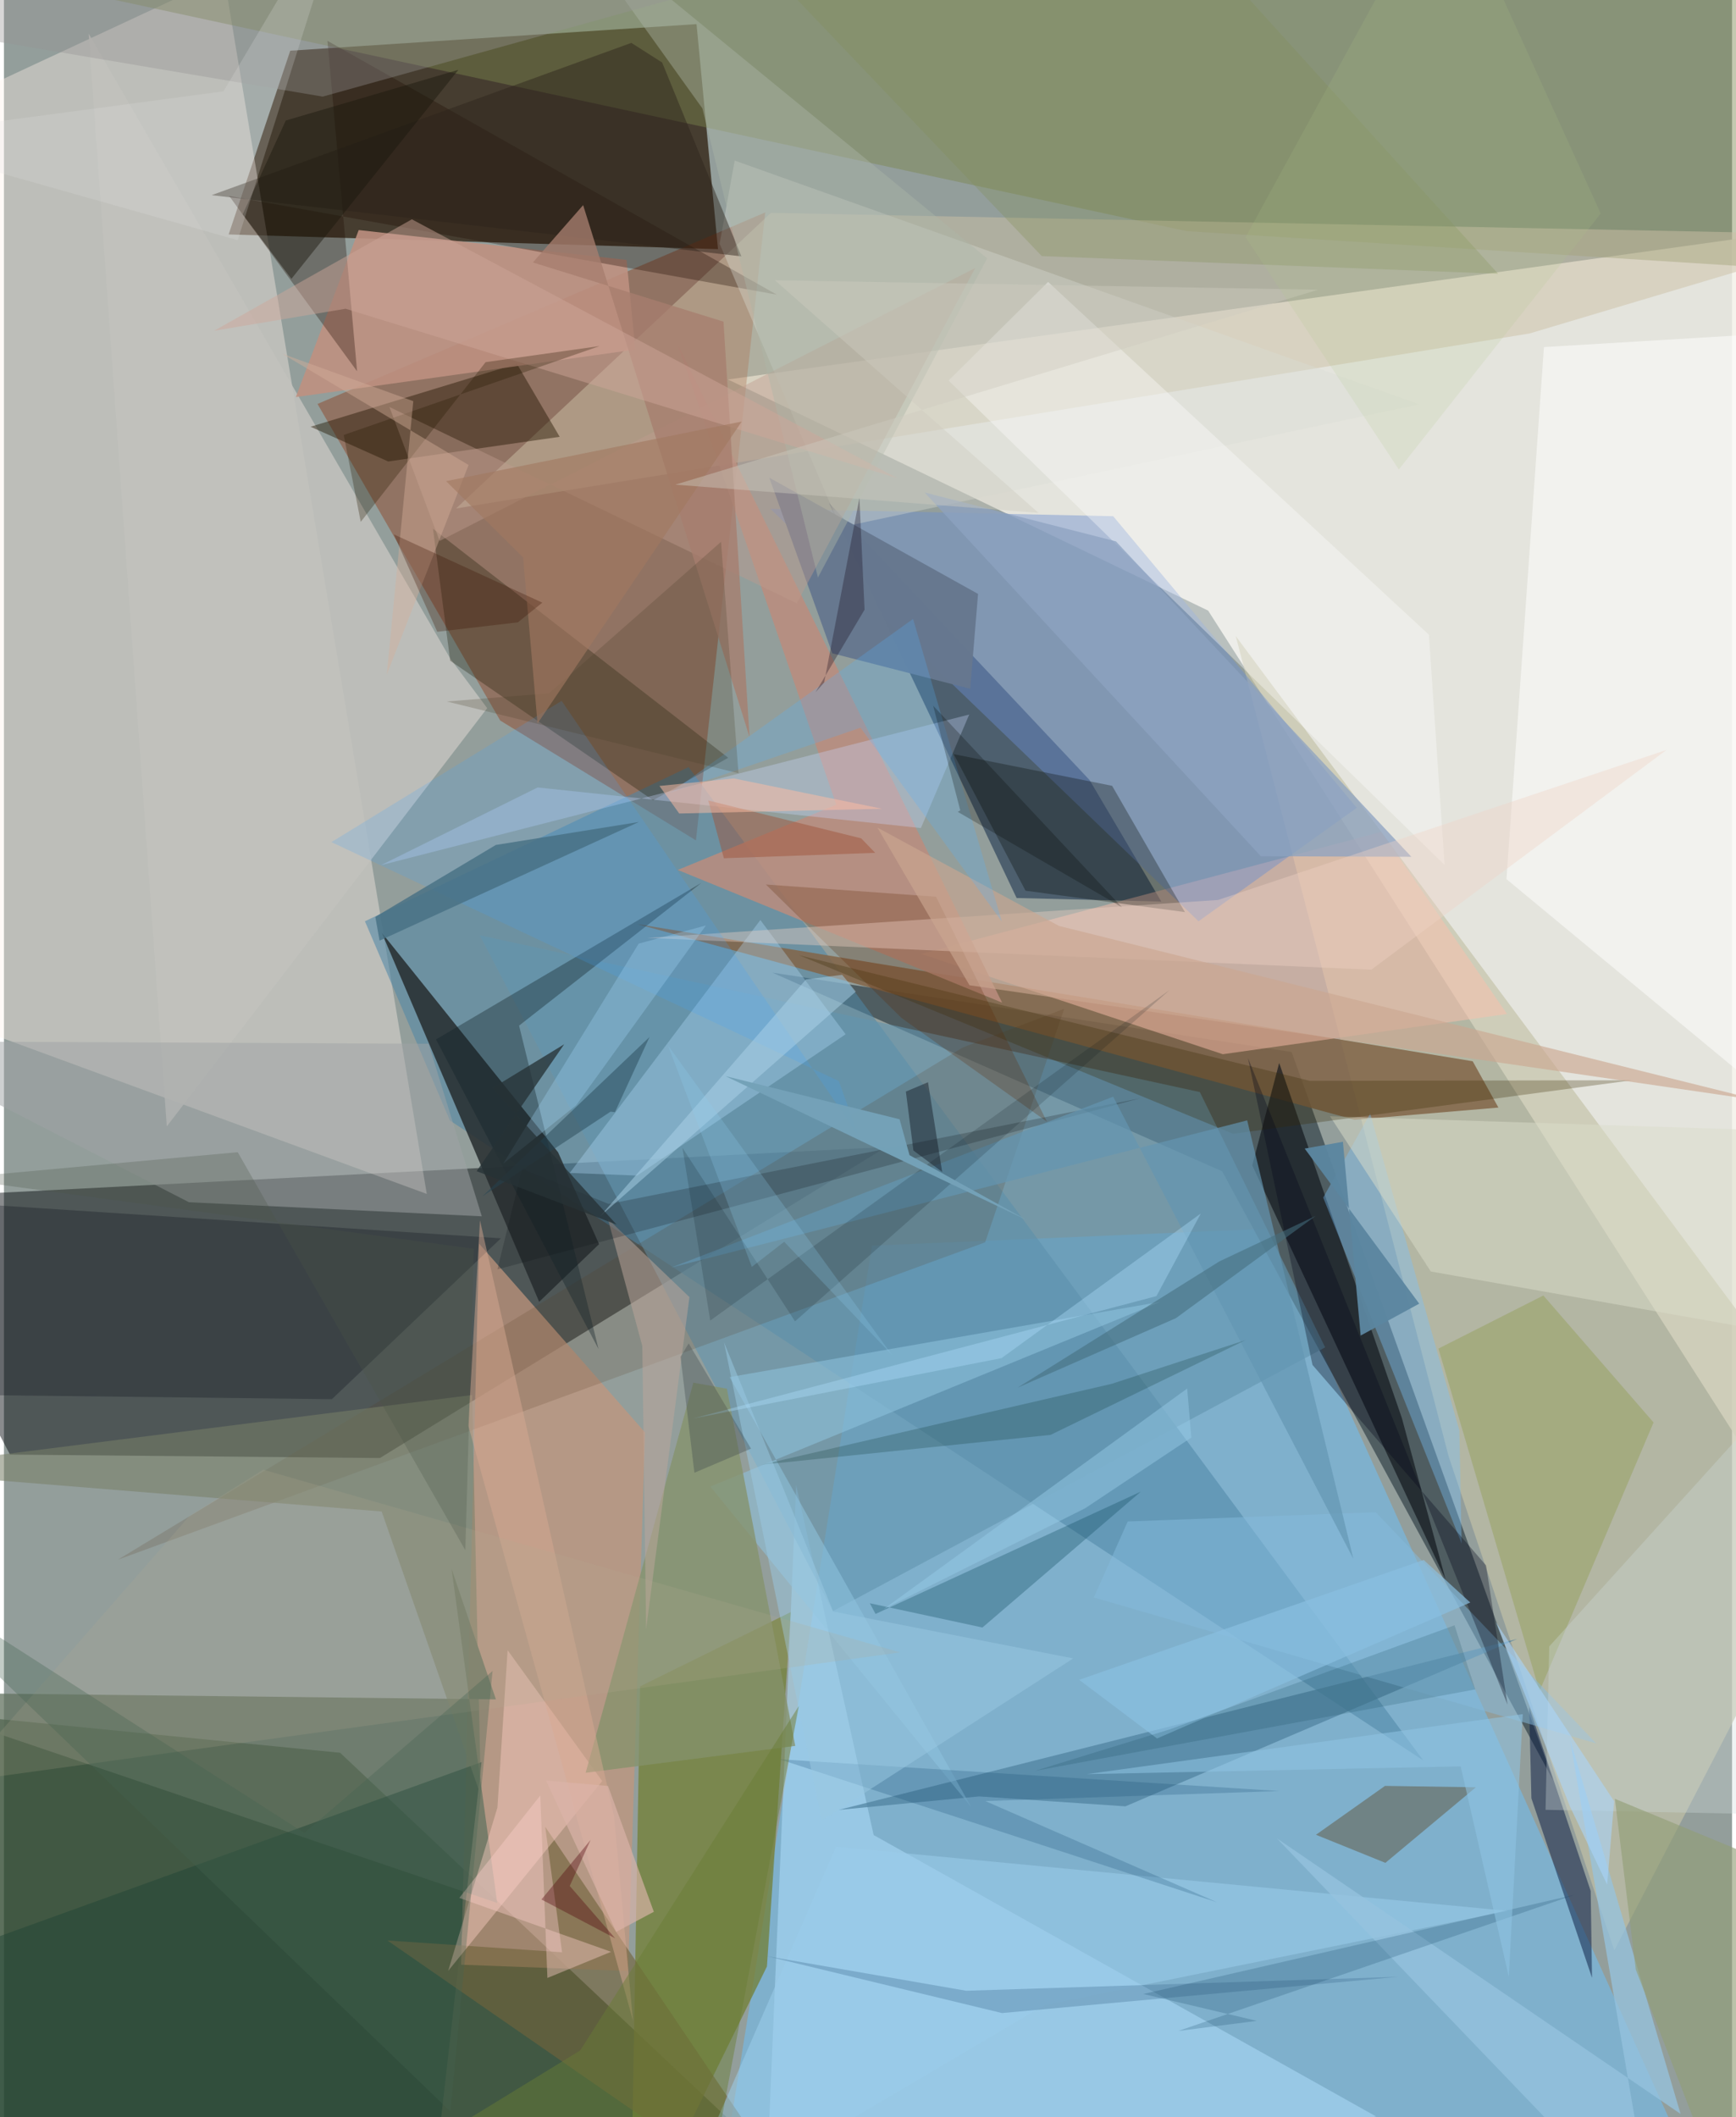 <svg xmlns="http://www.w3.org/2000/svg" width="228" height="278" viewBox="0 0 836 1024"><path fill="#939e9b" d="M0 0h836v1024H0z"/><path fill="#f3f1e8" fill-opacity=".847" d="M582.545 295.325l303.347 474.689L898 107.202l-547.718 76.34z"/><path fill="#274127" fill-opacity=".753" d="M402.883 1074.241L-62 1086l30.661-257.423 193.962 19.17z"/><path fill="#251302" fill-opacity=".694" d="M335.045 11.669l10.391 108.83-236.744-7.105 29.814-88.874z"/><path fill="#020509" fill-opacity=".463" d="M-62 580.009L2.915 703.524l178.937 1.675 244.983-150.45z"/><path fill="#70bef2" fill-opacity=".557" d="M419.949 602.467L342.036 1086H833.24l-222.3-491.658z"/><path fill="#fff2eb" fill-opacity=".384" d="M-20.583 47.617l-18.314 440.495 243.45 89.36-98.119-589.007z"/><path fill="#2c3a43" fill-opacity=".655" d="M589.297 566.502L749.509 861.12 622.922 508.807l-251.165-38.364z"/><path fill="#8f2b03" fill-opacity=".365" d="M240.068 348.494l-88.38-153.121 216.598-92.628-33.521 303.723z"/><path fill="#4f86a7" fill-opacity=".553" d="M686.635 851.474L331.209 371.012l-156.58 74.57 41.102 96.37z"/><path fill="#152d4a" fill-opacity=".549" d="M489.893 434.341l69.999 1.714-34.713-58.784-126.068-134.06z"/><path fill="#728036" fill-opacity=".753" d="M369.11 951.112l-66.066 134.586 4.683-270.061 72.95-35.952z"/><path fill="#c3c1a6" fill-opacity=".667" d="M898 714.027L595.915 307.65l102.984 396.774 80.15 238.955z"/><path fill="#7b864d" fill-opacity=".443" d="M898-3.142V132.34l-325.968-20.562L-62-24.983z"/><path fill="#262c2e" fill-opacity=".851" d="M287.896 601.762l-28.98 27.875-76.148-178.496 85.307 106.188z"/><path fill="#c2967e" fill-opacity=".733" d="M301.943 953.286l-80.79-3.027 8.716-348.744 80.288 91.321z"/><path fill="#ccbfa6" fill-opacity=".502" d="M218.698 245.937l152.36-142.978L898 113.562l-159.963 47.73z"/><path fill="#826549" fill-opacity=".859" d="M653.305 541.582l69.666-5.893-12.44-22.405-404.165-66.332z"/><path fill="#b3e1ff" fill-opacity=".494" d="M367.664 1086l296.125-62.35-243.06-136.102-37.48-169.215z"/><path fill="#fcbeab" fill-opacity=".49" d="M666.344 402.342l60.793 88.091-137.482 19.459-145.912-48.502z"/><path fill="#647361" fill-opacity=".757" d="M-62 818.455l299.996 3.468-21.475-63.204 22.099 161.673z"/><path fill="#6395af" fill-opacity=".62" d="M578.54 528.197l60.611 123.478-238.195 127.607-170.775-326.923z"/><path fill="#6b8dcf" fill-opacity=".439" d="M370.697 246.058l207.206 199.526 76.535-54.88L536.606 249.67z"/><path fill="#c2c2bd" fill-opacity=".878" d="M78.771 544.81l155.01-202.3-17.832-23.928L40.968 16.264z"/><path fill="#231500" fill-opacity=".439" d="M268.851 211.272l-20.715-35.332-99.805 30.46 37.54 16.802z"/><path fill="#11151c" fill-opacity=".671" d="M676.267 685.854L616.918 514.11l-13.015 49.548 93.52 200.327z"/><path fill="#be9081" fill-opacity=".894" d="M141.205 192.048l164.225-22.982-4.215-43.358-129.6-14.437z"/><path fill="#161500" fill-opacity=".298" d="M350.372 366.502l-36.348 20.584-98.145-67.51-8.335-63.854z"/><path fill="#ba8d7e" fill-opacity=".859" d="M325.977 420.759l76.69-31.552-76.806-222.737L482.88 484.94z"/><path fill="#4c7f9c" fill-opacity=".682" d="M732.146 792.675l-189.63 80.99-70.776-4.805-67.856 6.517z"/><path fill="#fffffe" fill-opacity=".51" d="M745.001 167.87l124.779-7.481L898 566.99 726.878 425.21z"/><path fill="#000511" fill-opacity=".255" d="M-59 674.19l13.421-93.948 285.996 18.68-81.764 77.81z"/><path fill="#58391e" fill-opacity=".176" d="M463.805 506.642L55.129 754.362l419.55-153.495 38.217-112.93z"/><path fill="#1f0c03" fill-opacity=".314" d="M373.907 142.526L156.51 19.763l14.32 159.812-61.88-84.802z"/><path fill="#9ea674" fill-opacity=".733" d="M693.962 652.268l48.889 165.692 55.182-129.968-53.317-61.404z"/><path fill="#b5e2ff" fill-opacity=".325" d="M306.306 568.587l100.87-68.35-41.25-55.256-92.211 122.328z"/><path fill="#204335" fill-opacity=".463" d="M209.048 1045.94l-242.755-6.856L-62 958.106 231.024 852.27z"/><path fill="#d9dbd3" fill-opacity=".369" d="M346.225 117.889l58.371 137.188 280.037-59.53-331.12-117.875z"/><path fill="#0f1f46" fill-opacity=".525" d="M767.621 914.606l.638 41.987-29.323-86.813-1.093-44.142z"/><path fill="#72643c" fill-opacity=".627" d="M269.996 944.236l-84.502-5.695L398.524 1086 261.84 883.53z"/><path fill="#040900" fill-opacity=".294" d="M459.492 364.762l34.713 66.043 77.107 10.352-35.214-61.081z"/><path fill="#78c4fd" fill-opacity=".376" d="M660.928 538.611l43.16 153.26 1.09 54.677-66.964-167.32z"/><path fill="#686b5f" fill-opacity=".647" d="M634.703 887.418L668.291 901l43.79-36.557-43.978-.665z"/><path fill="#8fc3de" fill-opacity=".549" d="M351.045 666.06l116.948 208.05-126.268-155.132 217.795-89.339z"/><path fill="#66778f" fill-opacity=".98" d="M467.459 333.15l3.777-45.892-101-56.225 30.486 84.954z"/><path fill="#fccfc4" fill-opacity=".431" d="M238.733 874.21l4.923-76.055 45.753 63.262-74.512 91.829z"/><path fill="#a0a3a6" fill-opacity=".51" d="M89.49 581.482l141.689 6.808-25.783-83.465L-62 503.61z"/><path fill="#cddbff" fill-opacity=".325" d="M443.595 400.494l-185.423-19.628-75.777 37.588 284.57-72.86z"/><path fill="#85926b" fill-opacity=".769" d="M281.402 857.429l101.41-12.996-33.074-172.776-16.229-2.902z"/><path fill="#85bcde" fill-opacity=".498" d="M663.608 731.425l106.738 111.818-243.066-70.606 16.363-36.756z"/><path fill="#bd9a8d" fill-opacity=".427" d="M383.558 291.802l-197.053-94.937 24.275 64.774 259.059-131.992z"/><path fill="#dbdccb" fill-opacity=".49" d="M898 548.126l-57.852 93.423-149.885-26.576-48.753-75.09z"/><path fill="#112328" fill-opacity=".369" d="M287.63 652.483l-38.427-156.43 88.195-69.041-128.381 75.721z"/><path fill="#382a00" fill-opacity=".278" d="M594.565 548.36l-209.928-86.347 247.159 60.765 155.796-.301z"/><path fill="#777f68" fill-opacity=".553" d="M-62 711.234l288.483-36.523 4.27 194.04-48.029-137.69z"/><path fill="#144f62" fill-opacity=".337" d="M550.024 721.428l-76.658 65.746-54.48-11.735 2.763 5.173z"/><path fill="#fff" fill-opacity=".349" d="M689.342 306.987l7.577 111.328-239.946-234.263 48.148-47.69z"/><path fill="#cedadd" fill-opacity=".329" d="M859.451 877.622l-113.67-2.27 1.77-79.026L859.55 672.519z"/><path fill="#8ea3c1" fill-opacity=".757" d="M680.873 414.401l-142.928-152.56-92.553-23.645L608.05 414.128z"/><path fill="#5d2700" fill-opacity=".243" d="M504.536 542.498l-70.294-50.109-65.648-64.591 82.31 5.924z"/><path fill="#2c241c" fill-opacity=".459" d="M100.433 94.4L356.767 124l-38.35-93.763-14.912-9.496z"/><path fill="#f0d3c6" fill-opacity=".38" d="M311.118 453.623l350.346 15.383 142.848-106.298-216.967 72.58z"/><path fill="#adb5a8" fill-opacity=".42" d="M337.894 52.451l55.884 226.906 81.868-154.41-207.805-170.23z"/><path fill="#9accea" fill-opacity=".565" d="M503.357 969.81l-180.73 106.693 79.9-183.335 324.965 31.063z"/><path fill="#95c3df" fill-opacity=".749" d="M798.293 1079.23L615.87 889.201l195.231 133.22-53.524-181.246z"/><path fill="#3da4ff" fill-opacity=".184" d="M413.44 549.513L269.79 338.985l-111.38 68.313 245.498 115.599z"/><path fill="#a77e6f" fill-opacity=".78" d="M348.094 155.572l-92.208-28.628 24.307-27.73 80.508 257.31z"/><path fill="#9e5339" fill-opacity=".475" d="M421.488 412.502l-6.76-7.015-74.006-18.317 7.553 27.933z"/><path fill="#476f83" fill-opacity=".808" d="M307.172 397.56l-69.22 11.12-58.29 34.787 2.046 11.483z"/><path fill="#cfa699" fill-opacity=".471" d="M165.289 149.327l267.176 82.078-235.135-125.33-95.664 53.907z"/><path fill="#3e6c91" fill-opacity=".325" d="M482.819 973.65L368.88 946.09l96.644 16.775 209.113-6.766z"/><path fill="#959292" fill-opacity=".369" d="M-62 10.227l50.477-60.156L322.171-.056 154.184 46.73z"/><path fill="#839058" fill-opacity=".31" d="M722.834 132.412L546.569-62 368.628-16.004l133.428 139.867z"/><path fill="#033555" fill-opacity=".192" d="M551.204 964.42l54.891 13-37.994 4.89 191.829-65.896z"/><path fill="#baa69b" fill-opacity=".525" d="M310.654 787.95l20.97-160.58-39.479-37.867 16.675 61.54z"/><path fill="#261800" fill-opacity=".298" d="M288.176 167.374l-55.162 7.788-60.42 77.24-8.23-42.022z"/><path fill="#111319" fill-opacity=".224" d="M292.56 582.325l257.126-51.135-310.957 82.746 11.91-48.628z"/><path fill="#0e4770" fill-opacity=".22" d="M375.177 850.887l241.832 15.378-142.24 4.844 111.992 48.93z"/><path fill="#d8aa93" fill-opacity=".478" d="M295.101 878.408l9.21 98.903-79.66-287.7 5.641-99.384z"/><path fill="#6496b2" fill-opacity=".675" d="M652.796 753.94l-51.359-212.056-278.59 71.167 213.748-82.632z"/><path fill="#cba690" fill-opacity=".631" d="M422.55 400.278l44.552 76.248 382.865 55.87-339.61-84.57z"/><path fill="#19180d" fill-opacity=".447" d="M115.493 103.675l20.846-45.383 83.505-24.524-80.775 101.098z"/><path fill="#0f3833" fill-opacity=".239" d="M366.532 708.435l169.414-39.14 64.63-21.112-94.265 45.823z"/><path fill="#040719" fill-opacity=".329" d="M633.03 660.166l-31.212-148.467 125.57 312.793-10.391-67.364z"/><path fill="#000f19" fill-opacity=".157" d="M328.24 555.173l13.433 83.523L563.93 478.822l-181.248 160.27z"/><path fill="#51b5ff" fill-opacity=".235" d="M322.245 383.544l117.553-84.176 42.964 146.396-68.369-93.804z"/><path fill="#a8dafe" fill-opacity=".29" d="M276.811 534.58l62.777-86.968-32.514 8.791-65.515 106.38z"/><path fill="#98cce8" fill-opacity=".463" d="M522.968 729.537l-97.38 48.728 146.825-106.68 2.009 23.71z"/><path fill="#9ac9e2" fill-opacity=".51" d="M395.572 880.57l-47.217-231.328 52.803 130.198 116.107 22.673z"/><path fill="#929e77" fill-opacity=".627" d="M789.437 952.63l-10.132-82.619L898 919.107l-67.16 140.57z"/><path fill="#463b24" fill-opacity=".224" d="M263.675 335.34l83.23-73.285 8.433 111.937L214.2 339.285z"/><path fill="#d5b09b" fill-opacity=".424" d="M224.774 224.895l-39.567 101.354 12.82-132.211L134.65 171.1z"/><path fill="#b4ab92" fill-opacity=".196" d="M-23.07 861.97l456.634-62.773-308.19-88.362-35.737 22.52z"/><path fill="#b0d7ec" fill-opacity=".463" d="M412.1 479.601l-6.602-8.12-17.492 2.233-99.534 114.504z"/><path fill="#facfc9" fill-opacity=".412" d="M293.712 944.023l-73.436-26.066 39.174-49.525 3.454 88.238z"/><path fill="#afdefd" fill-opacity=".369" d="M482.598 656.876l96.409-69.956-21.473 39.961-224.241 59.218z"/><path fill="#dee1e1" fill-opacity=".22" d="M113.074 116.153L-62 66.616l168.208-22.445L169.355-62z"/><path fill="#697c35" fill-opacity=".459" d="M347.067 1025.446l-216.444 57.072 148.194-90.813L384.563 825.1z"/><path fill="#8ac0e0" fill-opacity=".69" d="M686.834 754.498l22.54 20.581-151.546 65.76-37.68-28.373z"/><path fill="#a17861" fill-opacity=".616" d="M213.914 232.72l37.226 36.876 6.985 80.328 98.793-146.046z"/><path fill="#fcbca4" fill-opacity=".51" d="M326.672 393.458l98.133-2.29-71.733-14.67-35.97 3.646z"/><path fill="#3c1300" fill-opacity=".294" d="M248.627 301.006l11.82-9.523-71.866-33.034 21.036 47.123z"/><path fill="#154555" fill-opacity=".188" d="M563.855 836.477l137.89-50.38 10.023 31.012-212.95 39.386z"/><path fill="#74a1b8" fill-opacity=".984" d="M495.242 590.329l-57.156-31.62-4.812-17.362-84.296-20.887z"/><path fill="#5b86a0" fill-opacity=".957" d="M629.25 555.526l18.504-3.283 8.573 93.724 28.334-15.43z"/><path fill="#ceccbf" fill-opacity=".424" d="M372.96 135.551l127.576 112.52-175.737-13.664 310.977-94.284z"/><path fill="#4d5548" fill-opacity=".271" d="M223.205 749.787L113.09 557.275l-137.9 12.619 252.113 34.1z"/><path fill="#8fccef" fill-opacity=".235" d="M429.566 655.31l-52.12-54.707-15.645 12.14-40.547-107.082z"/><path fill="#aad6fd" fill-opacity=".561" d="M775.588 911.534l3.357-40.35-57.242-86.625 36.001 89.42z"/><path fill="#dcb4aa" fill-opacity=".655" d="M314.393 924.664l-22.161-60.846-29.969-2.622 33.91 73.183z"/><path fill="#234352" fill-opacity=".463" d="M231.417 578.637l62.034-40.967 2.13.245 16.725-36.34z"/><path fill="#3d474b" fill-opacity=".341" d="M334.026 712.317l-6.715-56.084 3.938-6.48 30.15 50.91z"/><path fill="#263236" fill-opacity=".769" d="M228.664 566.464l67.692 25.831-60.04-66.032 34.7-21.182z"/><path fill="#90c4e4" fill-opacity=".549" d="M734.754 829.062l-6.75 126.983-23.292-101.723-180.919 3.763z"/><path fill="#466452" fill-opacity=".325" d="M-62 753.436l207.3 133.118 91.066-78.355-20.406 213.004z"/><path fill="#000601" fill-opacity=".239" d="M540.872 438.815l-91.359-97.495 13.127 50.632-1.218.713z"/><path fill="#120617" fill-opacity=".302" d="M392.607 334.854l4.181-4.742 17.067-89.315 2.481 54.083z"/><path fill="#0c111e" fill-opacity=".424" d="M453.89 566.831l-13.924-10.375-3.647-28.504 10.71-4.512z"/><path fill="#b1c98b" fill-opacity=".157" d="M674.794 227.08l97.677-123.808L697.363-62l-96.707 176.749z"/><path fill="#446d7e" fill-opacity=".561" d="M490.36 671.172l97.671-61.105 46.463-21.932-67.524 49.406z"/><path fill="#51030d" fill-opacity=".369" d="M283.811 889.896l-23.787 28.82 35.661 18.775-21.984-25.318z"/></svg>